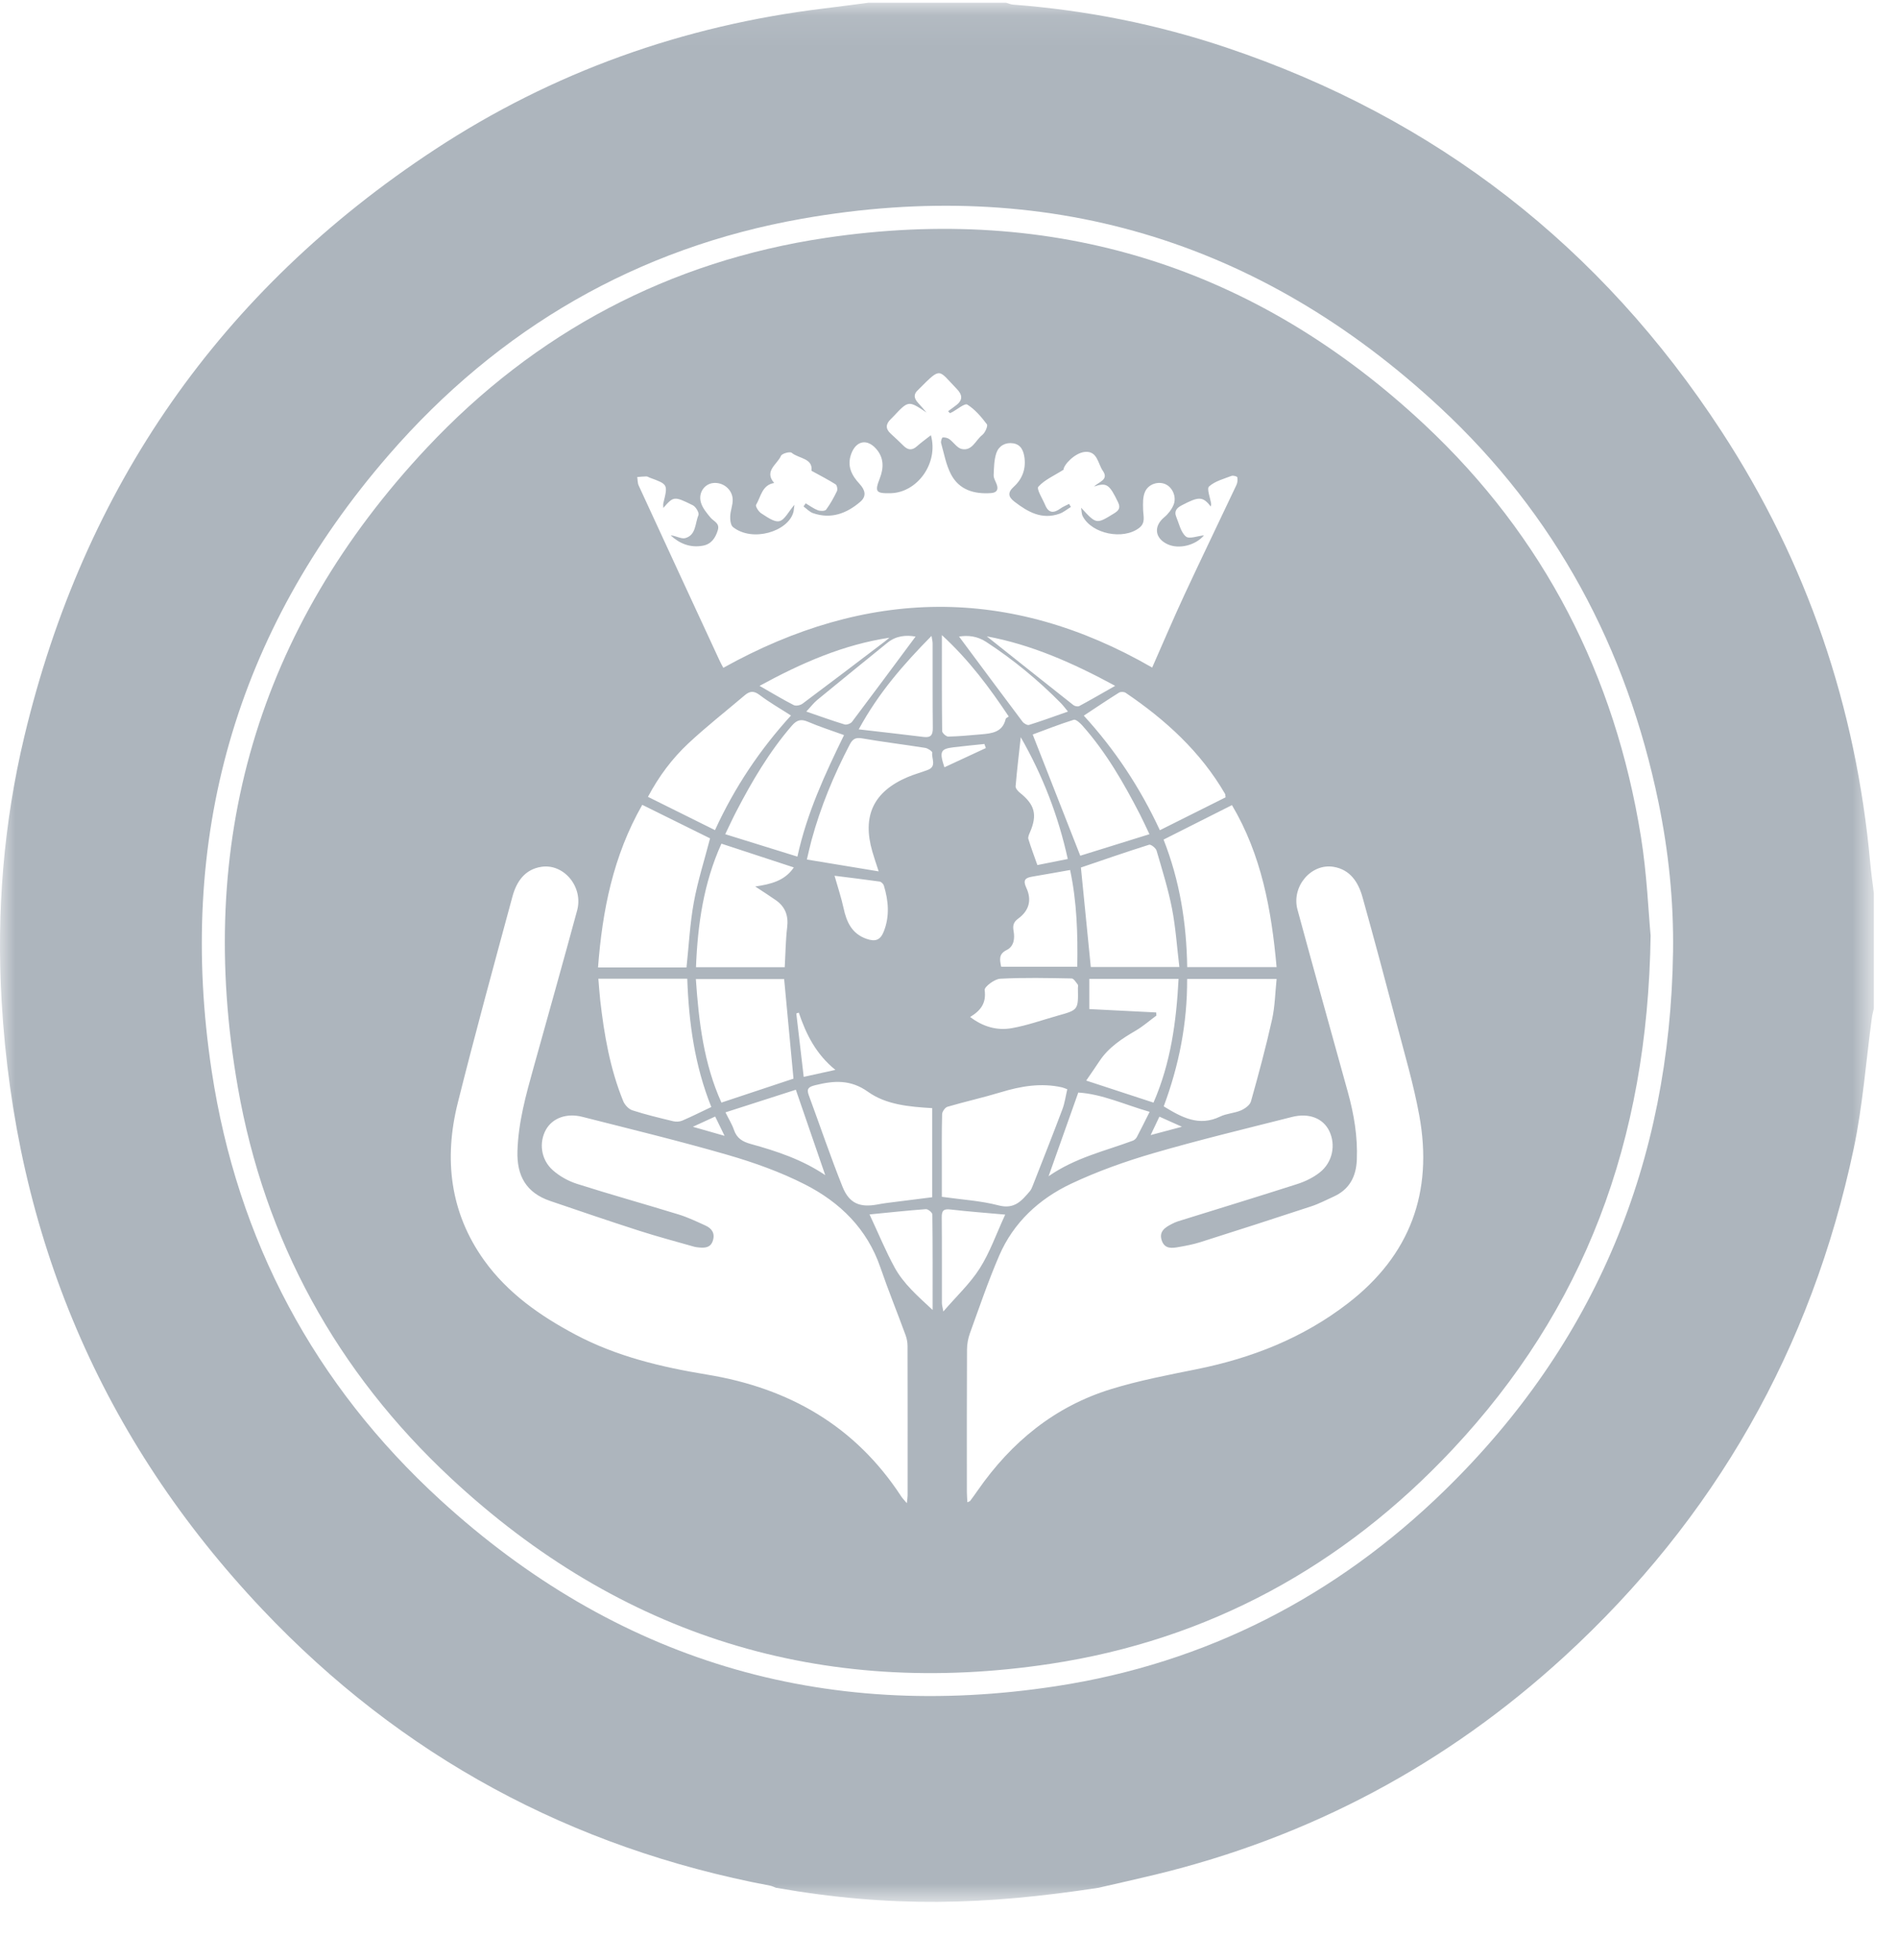 <?xml version="1.0" encoding="UTF-8"?>
<svg width="62px" height="64px" viewBox="0 0 62 64" version="1.1" xmlns="http://www.w3.org/2000/svg" xmlns:xlink="http://www.w3.org/1999/xlink">
    <title>Group 6</title>
    <defs>
        <polygon id="path-1" points="1.67655731e-05 0.079 61.212 0.079 61.212 62.1 1.67655731e-05 62.1"></polygon>
    </defs>
    <g id="Page-1" stroke="none" stroke-width="1" fill="none" fill-rule="evenodd">
        <g id="Group-6">
            <g id="Group-3" transform="translate(0, 0.011)">
                <mask id="mask-2" fill="white">
                    <use xlink:href="#path-1"></use>
                </mask>
                <g id="Clip-2"></g>
                <path d="M54.652,31.058 C54.674,29.413 54.505,27.791 54.176,26.19 C53.138,21.151 50.81,16.797 47.037,13.292 C41.128,7.801 34.133,5.733 26.199,7.132 C20.813,8.081 16.286,10.714 12.702,14.843 C7.671,20.641 5.768,27.401 6.916,34.974 C7.754,40.501 10.268,45.21 14.39,48.98 C20.104,54.205 26.854,56.23 34.509,55.054 C39.409,54.301 43.646,52.118 47.189,48.664 C52.129,43.848 54.553,37.936 54.652,31.058 M28.367,0.079 L32.866,0.079 C32.942,0.1 33.017,0.135 33.095,0.14 C35.477,0.32 37.804,0.784 40.066,1.544 C46.908,3.843 52.295,8.038 56.233,14.073 C59.03,18.358 60.63,23.071 61.093,28.169 C61.123,28.502 61.172,28.833 61.212,29.165 L61.212,32.924 C61.19,33.021 61.162,33.117 61.148,33.215 C60.954,34.645 60.85,36.095 60.552,37.504 C59.173,44.032 56.02,49.575 51.1,54.087 C47.261,57.606 42.799,59.986 37.73,61.212 C37.117,61.36 36.5,61.497 35.885,61.639 C32.17,62.208 29.11,62.298 25.348,61.639 C25.283,61.616 25.22,61.582 25.154,61.57 C18.659,60.341 13.108,57.344 8.572,52.55 C3.305,46.985 0.496,40.326 0.053,32.681 C-0.116,29.767 0.117,26.874 0.797,24.032 C2.744,15.892 7.195,9.481 14.193,4.88 C18.059,2.339 22.318,0.824 26.914,0.265 C27.399,0.206 27.883,0.141 28.367,0.079" id="Fill-1" fill="#ADB5BD" mask="url(#mask-2)"></path>
            </g>
            <path d="M38.609,36.797 C38.316,36.666 38.102,36.57 37.873,36.467 C37.775,36.674 37.696,36.841 37.587,37.069 C37.949,36.973 38.237,36.896 38.609,36.797 L38.609,36.797 Z M23.669,37.094 C23.546,36.841 23.459,36.662 23.362,36.463 C23.121,36.574 22.912,36.67 22.633,36.798 C22.999,36.903 23.29,36.986 23.669,37.094 L23.669,37.094 Z M32.203,24.43 C32.187,24.386 32.172,24.341 32.157,24.297 C31.824,24.332 31.491,24.363 31.16,24.403 C30.724,24.455 30.678,24.537 30.85,25.058 C31.307,24.846 31.755,24.638 32.203,24.43 L32.203,24.43 Z M27.289,34.94 C26.655,34.427 26.331,33.776 26.094,33.07 C26.067,33.079 26.04,33.088 26.012,33.097 C26.092,33.781 26.172,34.464 26.254,35.168 C26.614,35.089 26.913,35.023 27.289,34.94 L27.289,34.94 Z M27.261,28.6 C27.368,28.978 27.481,29.312 27.555,29.654 C27.653,30.109 27.825,30.491 28.301,30.659 C28.592,30.761 28.754,30.706 28.867,30.426 C29.067,29.928 29.025,29.423 28.873,28.922 C28.857,28.868 28.788,28.798 28.736,28.79 C28.232,28.719 27.726,28.659 27.261,28.6 L27.261,28.6 Z M24.811,22.399 C25.236,22.641 25.576,22.847 25.929,23.027 C26,23.064 26.145,23.033 26.216,22.98 C27.111,22.313 27.999,21.636 28.888,20.961 C28.945,20.918 28.999,20.871 29.054,20.826 C27.554,21.053 26.203,21.64 24.811,22.399 L24.811,22.399 Z M36.428,22.398 C35.036,21.643 33.685,21.05 32.235,20.782 C33.178,21.532 34.119,22.282 35.065,23.028 C35.111,23.063 35.209,23.083 35.255,23.058 C35.629,22.857 35.995,22.644 36.428,22.398 L36.428,22.398 Z M33.344,24.076 C33.281,24.649 33.219,25.163 33.176,25.678 C33.171,25.745 33.25,25.836 33.313,25.887 C33.804,26.277 33.891,26.609 33.646,27.177 C33.616,27.247 33.574,27.336 33.593,27.399 C33.675,27.673 33.778,27.94 33.887,28.251 C34.161,28.196 34.506,28.128 34.88,28.053 C34.569,26.641 34.068,25.342 33.344,24.076 L33.344,24.076 Z M31.328,20.788 C32.021,21.72 32.708,22.647 33.402,23.569 C33.446,23.627 33.559,23.692 33.615,23.674 C34.03,23.545 34.438,23.395 34.886,23.238 C34.786,23.118 34.728,23.037 34.659,22.967 C33.916,22.213 33.105,21.544 32.218,20.965 C31.92,20.77 31.62,20.743 31.328,20.788 L31.328,20.788 Z M29.908,20.789 C29.595,20.733 29.27,20.761 28.986,20.993 C28.223,21.613 27.458,22.231 26.699,22.856 C26.578,22.955 26.483,23.084 26.339,23.238 C26.793,23.394 27.186,23.537 27.587,23.658 C27.655,23.679 27.786,23.632 27.831,23.574 C28.527,22.651 29.215,21.722 29.908,20.789 L29.908,20.789 Z M28.404,39.66 C28.7,40.292 28.932,40.86 29.225,41.395 C29.514,41.923 29.968,42.319 30.465,42.78 C30.465,41.682 30.469,40.671 30.456,39.66 C30.455,39.599 30.314,39.483 30.246,39.488 C29.626,39.534 29.008,39.601 28.404,39.66 L28.404,39.66 Z M32.836,39.666 C32.244,39.612 31.644,39.568 31.047,39.499 C30.823,39.473 30.761,39.535 30.763,39.754 C30.772,40.687 30.766,41.62 30.768,42.554 C30.768,42.617 30.789,42.681 30.815,42.83 C31.25,42.326 31.692,41.914 32.005,41.421 C32.335,40.901 32.542,40.303 32.836,39.666 L32.836,39.666 Z M30.767,20.74 C30.767,21.85 30.764,22.863 30.776,23.875 C30.777,23.939 30.908,24.056 30.976,24.055 C31.333,24.048 31.691,24.012 32.048,23.982 C32.401,23.952 32.751,23.916 32.852,23.478 C32.858,23.451 32.907,23.433 32.952,23.399 C32.323,22.457 31.663,21.564 30.767,20.74 L30.767,20.74 Z M26.957,38.377 C26.634,37.439 26.323,36.534 25.997,35.588 C25.249,35.828 24.486,36.073 23.698,36.327 C23.806,36.546 23.911,36.713 23.973,36.894 C24.065,37.168 24.249,37.283 24.519,37.358 C25.368,37.592 26.203,37.868 26.957,38.377 L26.957,38.377 Z M37.554,36.31 C36.728,36.072 35.996,35.727 35.223,35.68 C34.899,36.591 34.59,37.462 34.253,38.413 C35.129,37.804 36.093,37.591 37.007,37.251 C37.059,37.232 37.111,37.181 37.137,37.132 C37.271,36.88 37.396,36.623 37.554,36.31 L37.554,36.31 Z M28.051,23.819 C28.804,23.906 29.49,23.983 30.174,24.067 C30.408,24.096 30.473,24.001 30.471,23.775 C30.461,22.854 30.467,21.933 30.465,21.011 C30.465,20.947 30.446,20.882 30.429,20.767 C29.519,21.691 28.703,22.62 28.051,23.819 L28.051,23.819 Z M31.691,33.212 C32.116,33.537 32.575,33.661 33.048,33.578 C33.557,33.489 34.05,33.31 34.549,33.17 C35.224,32.982 35.224,32.982 35.211,32.273 C35.21,32.232 35.226,32.178 35.206,32.153 C35.147,32.078 35.074,31.955 35.005,31.954 C34.227,31.94 33.447,31.921 32.671,31.963 C32.486,31.973 32.151,32.228 32.165,32.333 C32.221,32.753 32.046,32.997 31.691,33.212 L31.691,33.212 Z M34.956,28.412 C34.525,28.488 34.125,28.561 33.723,28.628 C33.496,28.666 33.405,28.736 33.525,28.992 C33.711,29.39 33.617,29.739 33.265,29.996 C33.102,30.115 33.078,30.229 33.11,30.406 C33.153,30.65 33.123,30.907 32.883,31.026 C32.616,31.158 32.657,31.342 32.705,31.572 L35.19,31.572 C35.209,30.504 35.179,29.46 34.956,28.412 L34.956,28.412 Z M38.499,31.968 L35.583,31.968 L35.583,32.954 C36.322,32.991 37.045,33.028 37.767,33.064 C37.77,33.098 37.773,33.132 37.775,33.166 C37.554,33.329 37.345,33.513 37.109,33.652 C36.654,33.918 36.218,34.199 35.918,34.649 C35.782,34.855 35.64,35.058 35.482,35.289 C36.249,35.54 36.952,35.771 37.68,36.009 C38.247,34.707 38.426,33.361 38.499,31.968 L38.499,31.968 Z M28.703,28.457 C28.619,28.198 28.552,28.006 28.496,27.811 C28.159,26.646 28.531,25.855 29.646,25.379 C29.862,25.286 30.092,25.227 30.311,25.142 C30.607,25.026 30.423,24.769 30.452,24.579 C30.458,24.538 30.31,24.438 30.224,24.424 C29.537,24.315 28.845,24.232 28.159,24.113 C27.944,24.076 27.851,24.136 27.757,24.316 C27.234,25.318 26.803,26.356 26.507,27.448 C26.455,27.641 26.413,27.837 26.357,28.07 C27.154,28.202 27.905,28.326 28.703,28.457 L28.703,28.457 Z M37.548,27.243 C37.425,26.987 37.338,26.793 37.241,26.604 C36.709,25.572 36.133,24.568 35.357,23.695 C35.282,23.61 35.144,23.485 35.076,23.506 C34.603,23.654 34.141,23.837 33.734,23.987 C34.253,25.309 34.763,26.609 35.288,27.946 C35.981,27.73 36.739,27.495 37.548,27.243 L37.548,27.243 Z M23.69,27.243 C24.504,27.496 25.262,27.731 26.048,27.975 C26.358,26.55 26.952,25.276 27.571,24.006 C27.157,23.856 26.767,23.732 26.393,23.571 C26.165,23.473 26.028,23.513 25.868,23.697 C25.131,24.549 24.566,25.51 24.05,26.503 C23.933,26.728 23.828,26.958 23.69,27.243 L23.69,27.243 Z M25.838,23.367 C25.477,23.134 25.128,22.936 24.812,22.695 C24.624,22.552 24.49,22.568 24.33,22.704 C23.713,23.228 23.074,23.727 22.484,24.279 C21.961,24.769 21.528,25.343 21.166,26.023 C21.905,26.39 22.622,26.746 23.356,27.11 C24.003,25.698 24.831,24.472 25.838,23.367 L25.838,23.367 Z M35.403,23.371 C36.417,24.478 37.24,25.717 37.888,27.113 C38.631,26.742 39.34,26.387 40.035,26.039 C40.024,25.967 40.027,25.943 40.018,25.927 C39.218,24.549 38.074,23.508 36.77,22.625 C36.719,22.59 36.607,22.587 36.555,22.619 C36.174,22.857 35.802,23.109 35.403,23.371 L35.403,23.371 Z M25.634,31.587 C25.66,31.135 25.663,30.705 25.714,30.28 C25.759,29.903 25.651,29.614 25.345,29.399 C25.132,29.25 24.912,29.11 24.671,28.951 C25.18,28.876 25.638,28.765 25.931,28.328 C25.148,28.071 24.372,27.817 23.566,27.552 C22.984,28.837 22.79,30.187 22.735,31.587 L25.634,31.587 Z M38.525,31.58 C38.446,30.926 38.405,30.292 38.285,29.673 C38.16,29.033 37.964,28.406 37.78,27.778 C37.755,27.694 37.595,27.569 37.537,27.587 C36.778,27.826 36.026,28.087 35.309,28.331 C35.418,29.424 35.525,30.5 35.632,31.58 L38.525,31.58 Z M25.92,35.226 C25.817,34.125 25.716,33.05 25.615,31.974 L22.731,31.974 C22.827,33.376 22.989,34.729 23.566,36.008 C24.376,35.739 25.158,35.479 25.92,35.226 L25.92,35.226 Z M30.45,36.189 C29.691,36.144 28.946,36.077 28.355,35.656 C27.782,35.247 27.238,35.289 26.631,35.44 C26.427,35.491 26.337,35.544 26.418,35.763 C26.786,36.76 27.126,37.769 27.521,38.755 C27.741,39.303 28.087,39.44 28.656,39.337 C28.757,39.318 28.858,39.3 28.959,39.287 C29.454,39.224 29.949,39.162 30.45,39.099 L30.45,36.189 Z M34.864,35.573 C34.786,35.544 34.74,35.522 34.692,35.511 C34.011,35.358 33.353,35.47 32.696,35.669 C32.119,35.844 31.529,35.975 30.951,36.144 C30.873,36.167 30.777,36.302 30.775,36.388 C30.759,36.972 30.766,37.557 30.766,38.142 L30.766,39.085 C31.411,39.177 32.033,39.211 32.623,39.366 C33.138,39.501 33.375,39.213 33.64,38.903 C33.685,38.85 33.713,38.78 33.739,38.713 C34.063,37.886 34.391,37.059 34.704,36.227 C34.782,36.021 34.811,35.797 34.864,35.573 L34.864,35.573 Z M38.014,36.131 C38.602,36.491 39.166,36.799 39.858,36.464 C40.066,36.363 40.319,36.356 40.533,36.265 C40.665,36.208 40.83,36.091 40.864,35.968 C41.113,35.083 41.352,34.195 41.552,33.298 C41.648,32.867 41.655,32.417 41.702,31.971 L38.779,31.971 C38.786,33.423 38.51,34.801 38.014,36.131 L38.014,36.131 Z M23.236,36.152 C22.691,34.792 22.501,33.398 22.45,31.963 L19.546,31.963 C19.568,32.214 19.582,32.446 19.608,32.676 C19.736,33.799 19.929,34.908 20.358,35.96 C20.408,36.083 20.536,36.221 20.657,36.26 C21.095,36.402 21.544,36.509 21.992,36.617 C22.084,36.639 22.2,36.634 22.286,36.597 C22.595,36.465 22.896,36.313 23.236,36.152 L23.236,36.152 Z M41.701,31.583 C41.533,29.71 41.209,27.924 40.243,26.293 C39.479,26.678 38.751,27.044 38.009,27.419 C38.537,28.76 38.76,30.146 38.781,31.583 L41.701,31.583 Z M23.195,27.379 C22.48,27.025 21.737,26.658 20.98,26.284 C20.025,27.959 19.676,29.741 19.535,31.596 L22.425,31.596 C22.503,30.867 22.538,30.158 22.665,29.465 C22.791,28.775 23.008,28.1 23.195,27.379 L23.195,27.379 Z M26.248,16.54 C26.272,16.506 26.296,16.472 26.319,16.438 C26.451,16.516 26.575,16.61 26.716,16.664 C26.795,16.694 26.949,16.694 26.985,16.645 C27.124,16.457 27.238,16.249 27.34,16.038 C27.367,15.981 27.342,15.847 27.297,15.818 C27.047,15.661 26.783,15.526 26.507,15.374 C26.563,14.961 26.091,14.98 25.859,14.786 C25.804,14.74 25.546,14.81 25.513,14.884 C25.391,15.165 24.948,15.383 25.289,15.773 C24.891,15.839 24.856,16.222 24.698,16.488 C24.671,16.534 24.781,16.71 24.866,16.764 C25.052,16.88 25.286,17.059 25.457,17.02 C25.631,16.982 25.754,16.713 25.951,16.485 C25.932,16.623 25.93,16.681 25.914,16.736 C25.736,17.358 24.582,17.716 23.945,17.214 C23.867,17.152 23.848,16.979 23.853,16.86 C23.859,16.678 23.938,16.498 23.934,16.318 C23.928,15.98 23.611,15.732 23.283,15.776 C23.011,15.813 22.81,16.089 22.893,16.399 C22.942,16.583 23.083,16.751 23.21,16.904 C23.316,17.03 23.519,17.082 23.448,17.315 C23.371,17.569 23.235,17.769 22.966,17.82 C22.561,17.897 22.21,17.763 21.907,17.484 C22.075,17.493 22.252,17.61 22.386,17.573 C22.742,17.474 22.703,17.088 22.816,16.82 C22.846,16.749 22.73,16.551 22.636,16.503 C22.017,16.196 22.004,16.205 21.667,16.589 C21.667,16.523 21.658,16.475 21.669,16.432 C21.82,15.818 21.821,15.818 21.228,15.601 C21.19,15.586 21.152,15.559 21.114,15.559 C21.014,15.559 20.915,15.572 20.816,15.579 C20.831,15.672 20.825,15.774 20.863,15.856 C21.741,17.763 22.623,19.669 23.506,21.574 C23.542,21.653 23.586,21.729 23.628,21.809 C28.312,19.203 32.97,19.11 37.637,21.801 C37.993,20.994 38.329,20.203 38.691,19.423 C39.248,18.225 39.825,17.035 40.389,15.839 C40.424,15.765 40.434,15.667 40.418,15.587 C40.411,15.558 40.282,15.521 40.23,15.541 C39.975,15.64 39.687,15.713 39.495,15.887 C39.413,15.961 39.536,16.26 39.564,16.457 C39.567,16.481 39.557,16.508 39.552,16.541 C39.287,16.208 39.164,16.207 38.596,16.506 C38.44,16.588 38.347,16.695 38.422,16.875 C38.515,17.1 38.57,17.379 38.738,17.521 C38.846,17.613 39.128,17.502 39.329,17.483 C39.056,17.81 38.512,17.945 38.142,17.775 C37.718,17.579 37.677,17.185 38.033,16.891 C38.161,16.785 38.275,16.636 38.337,16.483 C38.439,16.23 38.305,15.929 38.086,15.82 C37.855,15.705 37.519,15.796 37.403,16.061 C37.327,16.232 37.335,16.449 37.341,16.645 C37.346,16.857 37.429,17.073 37.214,17.239 C36.692,17.644 35.669,17.439 35.368,16.859 C35.327,16.779 35.332,16.674 35.315,16.581 C35.815,17.125 35.813,17.122 36.382,16.773 C36.533,16.68 36.616,16.598 36.524,16.406 C36.241,15.817 36.15,15.748 35.74,15.889 C35.891,15.734 36.231,15.67 36.026,15.377 C35.863,15.145 35.851,14.722 35.442,14.758 C35.105,14.789 34.741,15.187 34.741,15.34 C34.431,15.537 34.121,15.669 33.918,15.896 C33.852,15.971 34.059,16.293 34.145,16.5 C34.254,16.76 34.421,16.764 34.631,16.613 C34.72,16.548 34.825,16.507 34.923,16.456 C34.943,16.489 34.962,16.523 34.981,16.556 C34.858,16.631 34.744,16.729 34.612,16.776 C34.036,16.981 33.578,16.722 33.14,16.385 C32.931,16.224 32.909,16.084 33.118,15.894 C33.392,15.646 33.513,15.321 33.466,14.951 C33.437,14.731 33.358,14.52 33.098,14.478 C32.843,14.437 32.63,14.563 32.551,14.784 C32.471,15.013 32.469,15.273 32.459,15.52 C32.455,15.615 32.519,15.714 32.555,15.809 C32.622,15.988 32.565,16.089 32.372,16.103 C31.82,16.142 31.33,15.999 31.063,15.486 C30.902,15.175 30.838,14.812 30.742,14.47 C30.727,14.414 30.768,14.289 30.793,14.287 C30.864,14.279 30.953,14.3 31.012,14.342 C31.152,14.444 31.265,14.63 31.415,14.663 C31.759,14.738 31.87,14.372 32.086,14.206 C32.179,14.135 32.277,13.909 32.237,13.855 C32.055,13.614 31.849,13.369 31.598,13.213 C31.514,13.161 31.267,13.373 31.095,13.464 C31.074,13.475 31.051,13.483 31.029,13.493 C31.01,13.471 30.991,13.449 30.972,13.428 C31.061,13.362 31.152,13.299 31.238,13.231 C31.462,13.057 31.438,12.89 31.248,12.694 C30.643,12.072 30.752,11.973 30.036,12.688 C30.022,12.703 30.008,12.719 29.993,12.732 C29.83,12.872 29.856,13.011 29.989,13.155 C30.084,13.257 30.173,13.365 30.264,13.471 C29.676,13.076 29.676,13.076 29.182,13.603 C29.154,13.633 29.125,13.662 29.095,13.691 C28.931,13.85 28.921,14.004 29.098,14.164 C29.243,14.294 29.383,14.43 29.523,14.566 C29.665,14.704 29.801,14.711 29.953,14.574 C30.094,14.448 30.25,14.338 30.409,14.213 C30.663,15.122 29.97,16.088 29.091,16.107 C28.608,16.117 28.568,16.061 28.741,15.617 C28.872,15.278 28.874,14.948 28.625,14.663 C28.321,14.313 27.96,14.395 27.804,14.828 C27.662,15.225 27.822,15.526 28.079,15.804 C28.256,15.996 28.322,16.201 28.098,16.391 C27.651,16.772 27.146,16.96 26.561,16.759 C26.445,16.72 26.351,16.615 26.248,16.54 L26.248,16.54 Z M29.623,49.091 C29.636,48.965 29.648,48.898 29.648,48.831 C29.649,47.209 29.65,45.586 29.646,43.964 C29.646,43.843 29.624,43.717 29.582,43.604 C29.311,42.863 29.013,42.132 28.757,41.387 C28.324,40.126 27.436,39.262 26.295,38.681 C25.498,38.275 24.638,37.968 23.776,37.718 C22.203,37.263 20.61,36.877 19.022,36.473 C18.504,36.341 18.045,36.517 17.835,36.89 C17.6,37.309 17.666,37.868 18.057,38.215 C18.278,38.412 18.562,38.57 18.845,38.661 C19.948,39.012 21.063,39.322 22.169,39.662 C22.47,39.755 22.759,39.893 23.048,40.025 C23.258,40.12 23.364,40.284 23.284,40.524 C23.209,40.75 23.024,40.757 22.831,40.739 C22.78,40.734 22.728,40.73 22.68,40.716 C22.08,40.544 21.476,40.385 20.883,40.194 C19.908,39.881 18.94,39.55 17.971,39.22 C17.194,38.955 16.877,38.404 16.903,37.59 C16.932,36.645 17.182,35.751 17.433,34.852 C17.909,33.146 18.389,31.441 18.853,29.731 C19.058,28.972 18.43,28.203 17.695,28.307 C17.147,28.384 16.871,28.792 16.74,29.278 C16.132,31.522 15.518,33.764 14.953,36.02 C14.497,37.844 14.697,39.599 15.814,41.158 C16.58,42.227 17.643,42.973 18.797,43.585 C20.146,44.301 21.61,44.647 23.1,44.892 C25.774,45.331 27.938,46.569 29.44,48.87 C29.481,48.933 29.536,48.987 29.623,49.091 L29.623,49.091 Z M31.6,49.061 C31.658,49.033 31.682,49.029 31.692,49.015 C31.778,48.9 31.862,48.783 31.944,48.665 C33.039,47.092 34.457,45.929 36.301,45.363 C37.208,45.084 38.149,44.905 39.081,44.717 C40.885,44.354 42.553,43.702 44.025,42.568 C46.069,40.995 46.819,38.933 46.363,36.432 C46.18,35.426 45.888,34.44 45.628,33.449 C45.264,32.063 44.892,30.678 44.507,29.297 C44.371,28.812 44.106,28.399 43.563,28.309 C42.828,28.187 42.179,28.953 42.384,29.708 C42.923,31.696 43.479,33.678 44.028,35.662 C44.229,36.387 44.354,37.122 44.322,37.879 C44.298,38.429 44.079,38.846 43.563,39.079 C43.32,39.189 43.082,39.315 42.831,39.397 C41.625,39.795 40.416,40.183 39.206,40.567 C38.982,40.638 38.749,40.682 38.517,40.723 C38.292,40.763 38.047,40.801 37.95,40.511 C37.85,40.212 38.062,40.084 38.28,39.971 C38.344,39.938 38.41,39.907 38.478,39.886 C39.778,39.481 41.08,39.084 42.376,38.668 C42.634,38.585 42.893,38.46 43.105,38.294 C43.531,37.963 43.643,37.391 43.421,36.934 C43.22,36.522 42.761,36.336 42.202,36.478 C40.693,36.861 39.178,37.224 37.683,37.659 C36.763,37.927 35.848,38.252 34.982,38.661 C33.942,39.154 33.106,39.925 32.64,41.005 C32.283,41.832 31.993,42.688 31.685,43.536 C31.624,43.705 31.589,43.893 31.588,44.073 C31.58,45.624 31.583,47.174 31.584,48.725 C31.584,48.831 31.594,48.937 31.6,49.061 L31.6,49.061 Z M53.919,30.553 C53.822,37.308 51.732,42.766 47.45,47.334 C43.873,51.15 39.484,53.554 34.312,54.337 C26.838,55.468 20.267,53.431 14.729,48.273 C11.003,44.803 8.643,40.511 7.768,35.501 C6.377,27.547 8.405,20.524 13.951,14.617 C17.485,10.853 21.864,8.53 26.969,7.769 C34.446,6.655 41.016,8.702 46.54,13.874 C50.439,17.523 52.755,22.056 53.602,27.323 C53.8,28.554 53.849,29.81 53.919,30.553 L53.919,30.553 Z" id="Fill-4" fill="#ADB5BD"></path>
        </g>
    </g>
</svg>